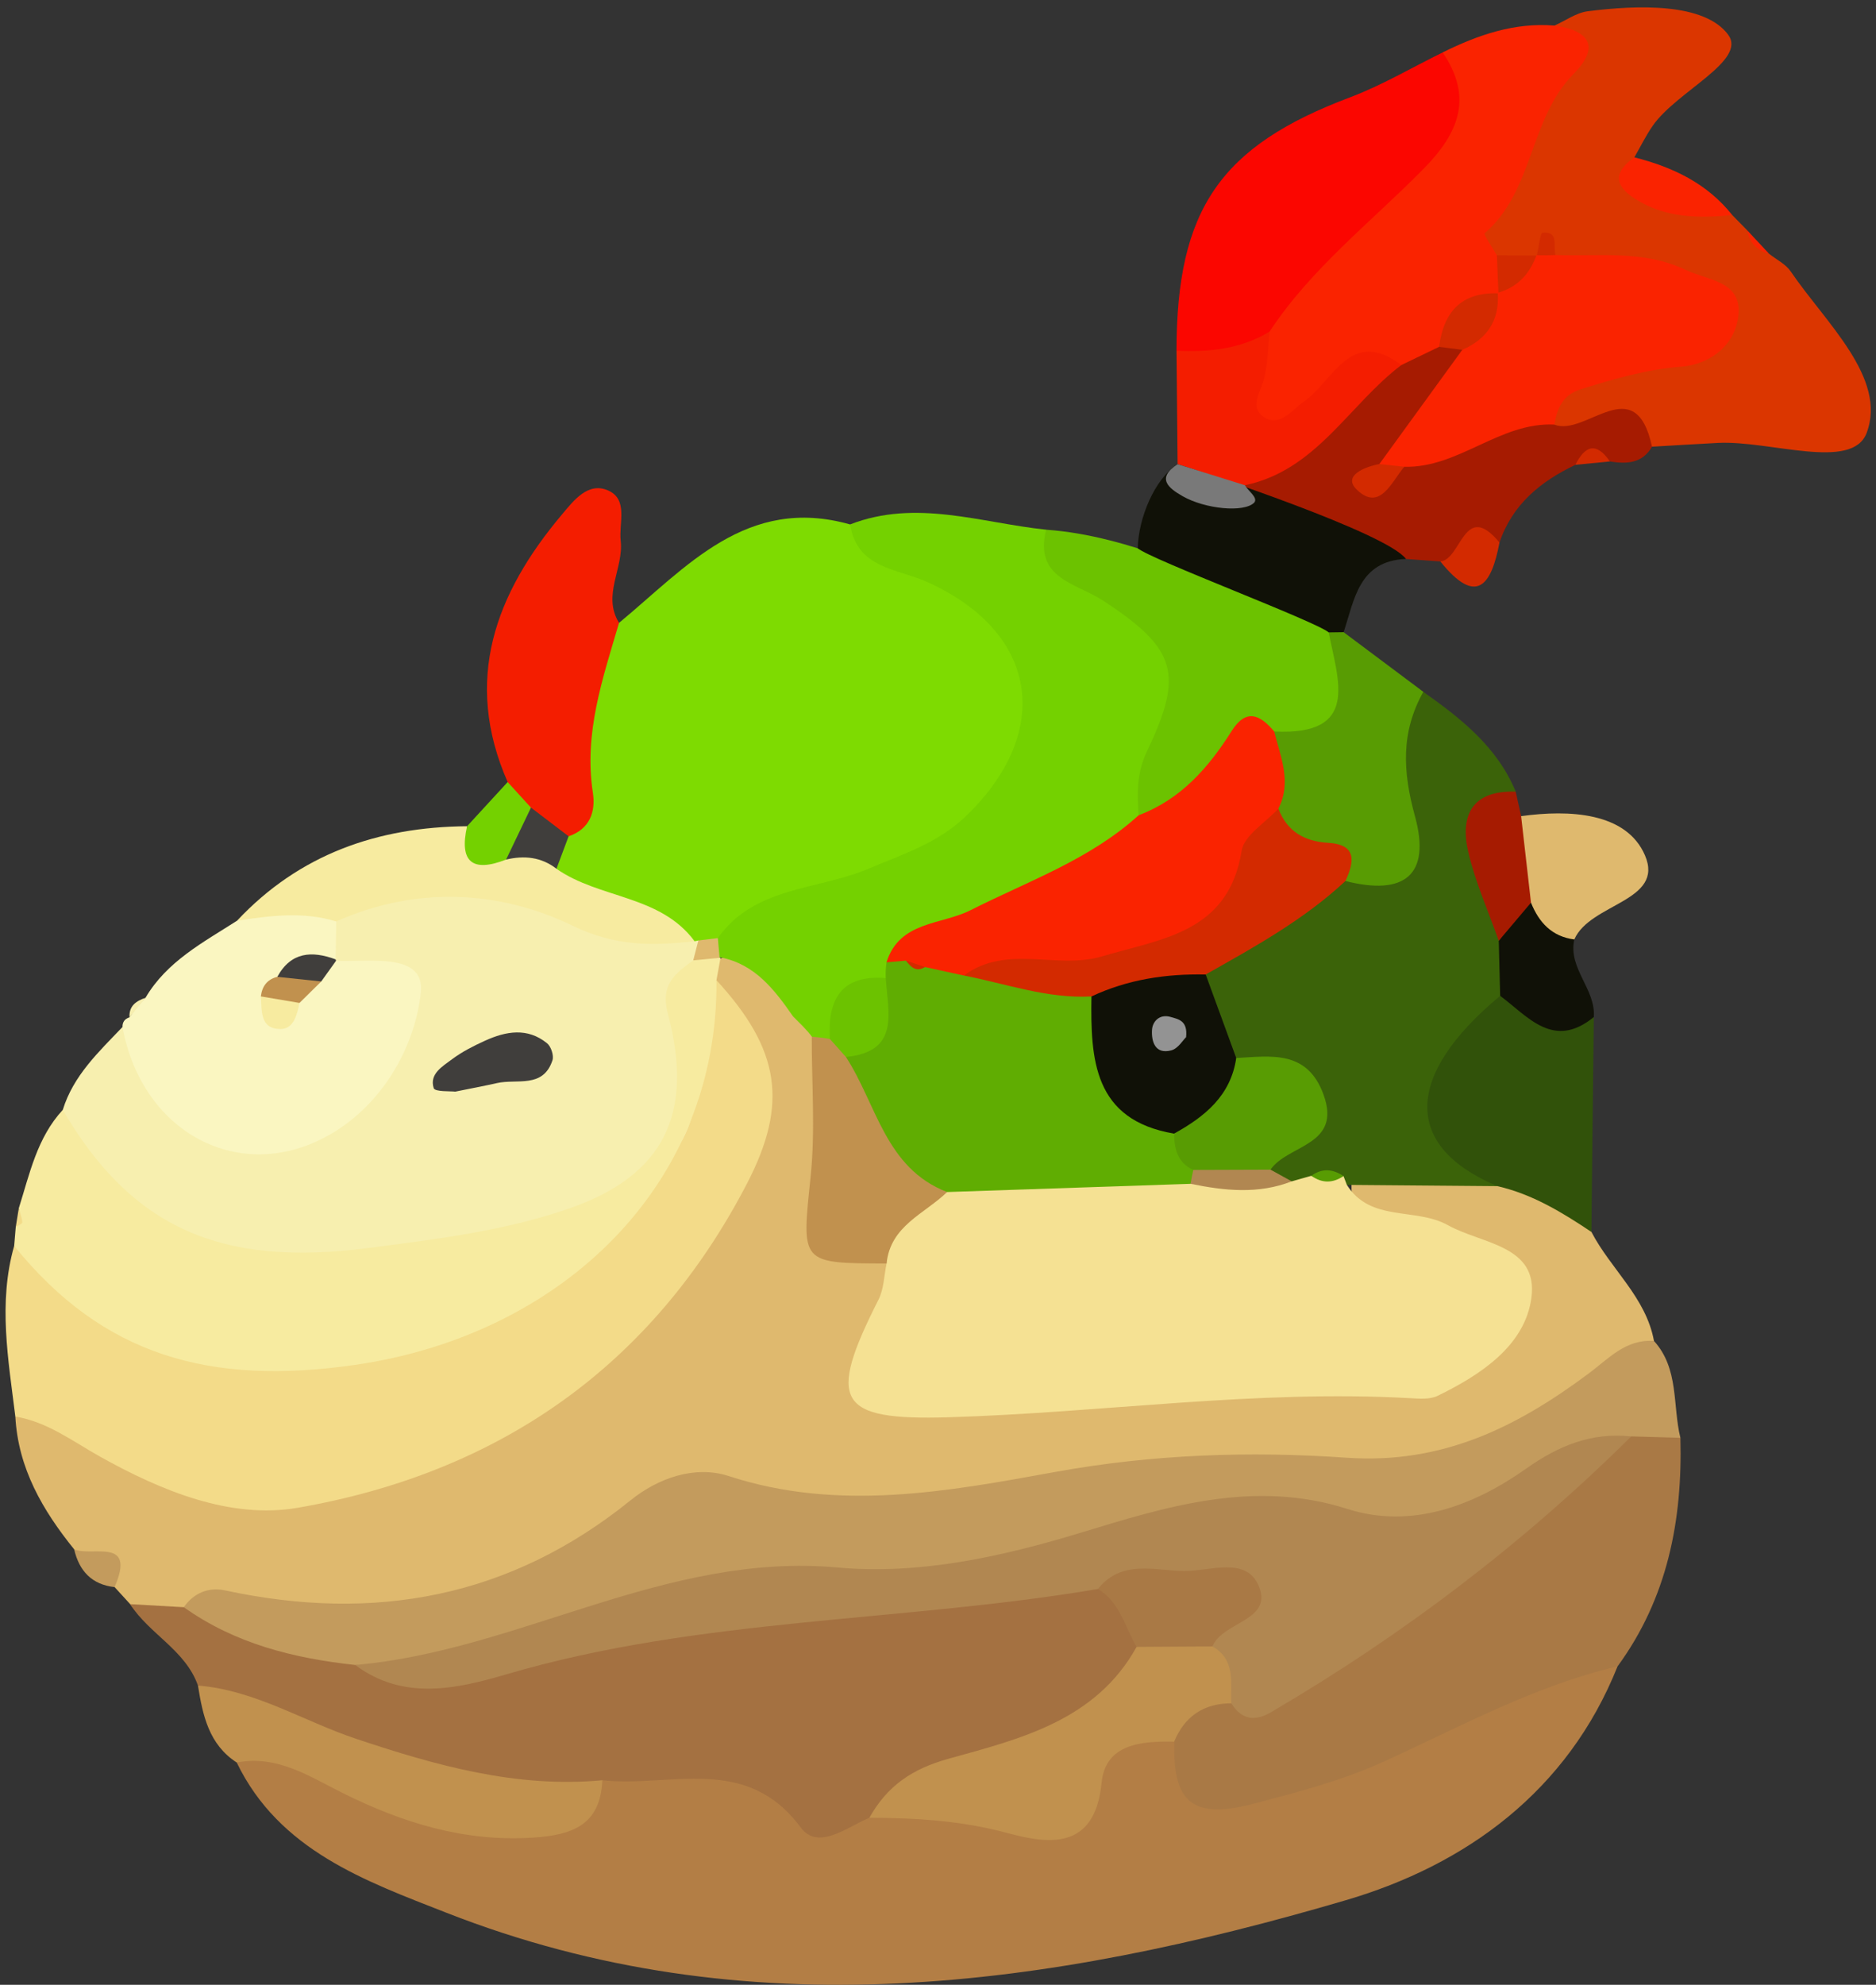 <?xml version="1.0" encoding="utf-8"?>
<!-- Generator: Adobe Illustrator 23.1.0, SVG Export Plug-In . SVG Version: 6.00 Build 0)  -->
<svg version="1.1" id="Calque_1" xmlns="http://www.w3.org/2000/svg" xmlns:xlink="http://www.w3.org/1999/xlink" x="0px" y="0px"
	 viewBox="0 0 1125 1189.68" style="enable-background:new 0 0 1125 1189.68;" xml:space="preserve">
<rect x="0" y="0" width="1125" height="1189.68" fill="#333333" stroke="none"/>
<style type="text/css">
	.st0{fill:#DFB96E;}
	.st1{fill:#B37E45;}
	.st2{fill:#7EDB01;}
	.st3{fill:#A47141;}
	.st4{fill:#F7EFAF;}
	.st5{fill:#F3DB89;}
	.st6{fill:#C39B5D;}
	.st7{fill:#74D100;}
	.st8{fill:#F7EBA0;}
	.st9{fill:#A97945;}
	.st10{fill:#3B6309;}
	.st11{fill:#DB3600;}
	.st12{fill:#FAF6C1;}
	.st13{fill:#FA2300;}
	.st14{fill:#FB0600;}
	.st15{fill:#6CC200;}
	.st16{fill:#F41D00;}
	.st17{fill:#A61B01;}
	.st18{fill:#31520A;}
	.st19{fill:#C1914E;}
	.st20{fill:#589C03;}
	.st21{fill:#101107;}
	.st22{fill:#D32A00;}
	.st23{fill:#797979;}
	.st24{fill:#F5E193;}
	.st25{fill:#403E3C;}
	.st26{fill:#B18751;}
	.st27{fill:#60AD02;}
	.st28{fill:#939393;}
</style>
<g>
	<g>
		<path class="st0" d="M44.47,928.66c-18.89-23.37-33.61-48.59-35.27-79.6c17.39-12.75,33-2.71,47.17,5.53
			c109.21,63.49,203.66,22.89,292.78-43.1c38.35-28.4,61.84-70.82,85.37-111.93c21.52-37.59,8.77-72.89-7.6-107.91
			c-1-5.79,0.18-11.12,3.17-16.12c29.48-15.08,40.76,8.73,55.3,25.73c3.15,4.74,5.79,9.79,8.14,14.93
			c2.25,5.02,3.88,10.31,5.15,15.66c3.55,18.56,5.95,38.06,1.83,56.05c-8.08,35.32,5.83,56.9,36.45,71.2
			c-2.81,78.85-0.49,83.44,83.38,73.37c64.08-7.69,127.91-9.91,192.13-9.78c18.97,0.04,38.06-0.75,54.92-10.89
			c13.14-7.9,26.4-17.28,25.04-34.73c-1.2-15.36-16.35-18.58-26.95-26.1c-18.67-13.26-56.02-2.08-55-41.37
			c25.7-18.14,54.83-11.2,82.98-11.65c26.97,3.42,50.62,11.91,60.89,40.47c11.58,22.29,32.69,39.12,37.5,65.3
			c-45.8,55.39-102.8,88.14-176.48,84.97c-77.86-3.35-156.02,18.52-231.19,13.35c-126.95-8.72-237.1,40.84-353.02,71.52
			c-40.61,10.75-78.79-7.08-118.1-0.79c-12.09-2.41-26.07,0.93-35.01-11.26c-3.11-3.4-6.22-6.8-9.32-10.21
			C64.34,939.8,50.9,937.99,44.47,928.66z"/>
		<path class="st1" d="M970.02,998.8c-29.94,74.97-91.07,119.06-162.85,140.15c-178.15,52.34-359.15,78.19-539.4,7.57
			c-48.46-18.99-100.25-37.25-125.8-90.05c31-24.78,56.15,1.12,82.88,10.09c46.16,15.48,92.05,36.05,135.59-5.75
			c38.59-13.95,76.62-14.02,112.98,6.64c15.37,8.74,31.19,11.42,48.29,8.92c18.75-2.02,37.73-2.94,56.07,1.34
			c31.57,7.36,58.76,6.77,78.03-25.57c9.28-15.58,26.06-20.8,44.56-14.51c27.64,33.3,61.44,32.47,97.05,16.29
			c39.68-18.02,79.47-35.75,119.83-52.16C934.19,994.88,951.51,982.8,970.02,998.8z"/>
		<path class="st2" d="M371.23,373.34c40.34-33.37,76.53-76.52,138.54-59c11.91,10.49,27.98,11.05,41.67,17.41
			c37.52,17.45,71.76,38.4,73.29,85.34c1.61,49.36-26.82,81.92-67.75,103.46c-38.67,20.35-81.75,30.12-122.38,45.87
			c-2.7,1.08-5.42,2.14-8.13,3.22c-2.89,0.08-5.81,0.13-8.71,0.26c-30.84-12.95-68.26-14.42-86.76-49.23
			c-2.06-8.26-1.59-16.43,1.04-24.47C352.29,457.59,331.17,405.67,371.23,373.34z"/>
		<path class="st3" d="M521.36,1089.55c-13.5,5.61-30.72,19.95-41.23,5.78c-32.78-44.19-78.29-23.77-118.9-28.26
			c-21,18.2-45.88,16.67-70.2,11.69c-61.38-12.58-121.37-29.32-172.32-68.45c-7.51-21.3-29.16-30.82-40.67-48.78
			c10.73,0.61,21.45,1.21,32.18,1.82c38.65,1.94,73.9,18.6,111.44,25.55c62.76,18.54,118.24-19.41,178.26-22.8
			c84.77-4.79,168.17-24.09,253.4-25.31c20.54,6,31.31,20.41,35.12,40.8c-2.15,35.87-28.59,50.54-56.04,65.03
			C597,1065.3,555.68,1068.34,521.36,1089.55z"/>
		<path class="st4" d="M37.65,665.26c6.32-20.6,21.57-34.77,35.8-49.67c15.29,7.05,15.98,24.71,25.86,35.63
			c21.38,23.61,48.58,26.97,77.34,19.42c28.19-7.4,42.15-30.2,51.47-55.43c7.44-20.15-10.63-24.84-23.08-32.42
			c-5.01-3.32-8.44-7.76-10.51-13.36c-2.25-9.13-1.24-17.8,3.3-26.05c41.08-29.62,86.47-21.52,128.95-8.73
			c29.94,9.02,59.81,19.72,89.75,29.55l2.26-0.49c4.17,5.06,4.78,10.52,1.86,16.39c-9.27,19.18,4.19,37.01,3.25,55.91
			c-2.11,42.15-22.06,77.61-58.57,91.47c-85.07,32.29-171.67,61.44-264.72,21.44C60.98,731.89,37.18,709.38,37.65,665.26z"/>
		<path class="st5" d="M429.65,587.53c38.15,41.55,43.18,73.97,18.32,121.86C390.85,819.45,298.37,883,178.51,903.76
			c-40.26,6.97-81.83-10.17-118.44-30.62c-16.54-9.24-31.58-20.88-50.87-24.07c-4.19-34.06-10.43-68.1-0.71-102.26
			c12.5-4.36,24.7,0.4,31.05,9.03c48.8,66.34,116.87,55.73,181.76,41.87c69.65-14.87,131.91-48.11,180.05-103.2
			C428.4,663.55,412.99,621.28,429.65,587.53z"/>
		<path class="st6" d="M213,997.98c-36.8-3.99-72.01-12.72-102.78-34.63c6.08-8.66,14.95-12.18,24.72-10.08
			c89.38,19.24,170.79,4.49,243.16-53.97c16.53-13.35,38.64-21.18,58.93-14.55c65.86,21.51,131.56,9.2,195.68-2.46
			c58.55-10.64,116.85-12.57,174.82-8.54c57.49,4,102.23-18.51,145.05-50.4c12.22-9.1,22.29-20.73,39.25-19.62
			c15.15,16.67,11.09,38.6,15.87,58.1c-6.53,8.02-15.51,11.46-25.18,13.63c-5.58,0.9-11.65,0.37-16.83,2.13
			c-174.18,59.11-357.12,59.6-537.03,80.24c-28.51,3.27-56.32,10.47-82.26,20.72C302.89,995.75,258.81,1000.81,213,997.98z"/>
		<path class="st7" d="M430.47,562.3c21.91-31.08,59.67-28.67,90.04-41.47c20.99-8.85,42.15-15.54,59.02-31.9
			c52.34-50.75,42.93-110.1-23.43-140.05c-18.35-8.28-42.04-7.92-46.32-34.54c39.63-15.39,78.46-0.92,117.57,3.15
			c0.25,8.51,5.45,12.81,12.45,16.81c83.83,47.86,87.82,58.95,54.23,147.35c-18.38,43.75-63.51,50.86-98.58,71.87
			c-17.8,10.67-40.83,10.04-55.77,26.47c-1.81,4.63-4.5,8.63-7.85,12.24c-12.51,8.45-21.36,20.55-31.51,31.38
			c-5.02,2.42-9.54,1.68-13.54-2.2l0.18,0.11c-3.33-4.54-7.47-8.32-11.4-12.31c-11.09-15.95-22.71-31.25-43.45-35.34
			c-2.16-0.1-4.32-0.21-6.49-0.3C425.4,569.03,427.01,565.27,430.47,562.3z"/>
		<path class="st8" d="M429.65,587.53c1.19,123.23-93.16,212.93-217.23,230.65c-86.49,12.35-150.6-5.43-203.92-71.37
			c0.31-3.76,0.63-7.51,0.94-11.27c2.3-3.49,2.91-7.25,1.82-11.28c6.53-20.68,10.94-42.31,26.39-59
			c41.47,71.17,95.59,94.19,182.83,82.84c41.03-5.34,82.03-10.23,120.97-23.78c56.6-19.7,75.04-56.65,59.03-116.79
			c-4.67-17.55,4.52-24.01,15.24-31.91c4.85-4.93,10.12-5.43,15.81-1.51l0.59-0.23C431.3,578.43,430.47,582.98,429.65,587.53z"/>
		<path class="st9" d="M978.22,860.96c9.83,0.29,19.66,0.58,29.49,0.87c1.3,49.47-7.76,96.09-37.68,136.97
			c-49.51,11.62-93.92,35.98-139.63,56.84c-25.68,11.72-52.03,18.5-79.2,25.64c-39.33,10.34-47.63-4.41-47.06-37.35
			c-4.67-23.8,11.85-27.86,29.04-31.37c46.43-1.69,81.38-29.3,112.58-57.75C886.38,917.74,932.41,889.88,978.22,860.96z"/>
		<path class="st10" d="M897.95,710.97c-30.09-0.25-60.17-0.5-90.26-0.75c-2.24,0.69-4.47,1.39-6.71,2.11
			c-6.41,3.56-13.28,5.47-20.63,5.93c-5.08-0.43-9.71-2.09-13.97-4.88c-5.99-5.53-9.58-11.96-7.77-20.47
			c32.12-36.31-0.63-45.42-24.49-58.24c-11.73-13.41-18.02-28.62-15.54-46.75c17.6-35.22,52.62-48.23,84-65.89
			c29.04-1.72,31.78-19.52,28.92-43.65c-2.84-23.99-8.49-50.58,22.04-63.7c22.68,16.05,44.34,33.05,55.42,59.85
			c-32.35,30.9-1.49,61.34,0.8,92c1.52,10.65,1.23,21.19-1.74,31.56c-2.45,7.06-6.05,13.58-11.43,18.76
			C863.38,648.78,866.85,680.05,897.95,710.97z"/>
		<path class="st11" d="M932.2,15.33c6.61-2.95,13-7.67,19.87-8.56c30.11-3.88,70.1-5.12,84.26,14.02
			c11.52,15.57-30.8,33.92-45.16,54.5c-4.18,6-7.41,12.66-11.08,19.02c10.54,26.87,39.02,23.33,58.74,34.64
			c2.94,2.99,5.88,5.99,8.82,8.98c2.23,6.77,6.75,11.39,13.24,14.18c4.37,3.48,9.93,6.15,12.93,10.55
			c20.83,30.64,58.09,63.94,45.54,96.9c-8.73,22.95-58.04,4.32-89.15,5.92c-13.18,0.68-26.35,1.51-39.53,2.27
			c-18.75-13.19-44.54,5.14-62.03-13.87c-4.41-37.3,27.5-34.31,48.32-43.43c13.08-5.73,35.7-2.23,35.7-21.04
			c-0.01-18.79-21.79-16.88-35.7-20.48c-10.97-2.84-22.61-2.66-33.47-6.11c-7.39-2.11-10.56-8.73-15.42-13.85
			c-5.06-5.32-8.42,3.29-0.84,4.05c7.58,0.76-9.98,5.95-3.94,1.55c-3.63,3.23-7.72,5.26-12.36,6.44c-7.7,0.93-14.82-0.52-21.45-4.51
			c-19.53-21.53,1.25-36.61,8.06-54.43C908.64,72.97,928.51,47.36,932.2,15.33z"/>
		<path class="st12" d="M201.62,552.32c-0.12,7.58-0.23,15.15-0.35,22.73c-6.13,5.74-14.76,6.85-21.22,11.47
			c-2.37,1.66-4.74,3.66-6.63,5.7c0.29-0.2,2.87,2.66,2.87,2.66s1.59-3.5,1.84-3.88c2.58-3.06,5.32-5.21,8.58-6.92
			c5.01-2.77,10.58-4.25,14.81-8.17c19.87,0.91,53.54-5.37,50.83,19.14c-3.42,31.01-21.23,64.21-51.15,82.98
			C147.21,711.88,85.47,681,73.45,615.6c-0.06-3,1.35-4.93,4.21-5.8c2.84-4.19,6.04-8.1,9.58-11.72
			c12.86-21.87,34.58-33.2,54.9-46.2C162.04,542.16,181.98,527.4,201.62,552.32z"/>
		<path class="st13" d="M932.2,15.33c20.89,2.95,27.59,12.62,11.43,28.99c-26.62,26.97-23.87,70.12-53.32,95.51
			c-0.78,0.67,4.74,8.64,7.32,13.21c6.77,4.83,7.96,11.53,6.48,19.16c-1.83,4.56-4.56,8.52-8.05,11.95
			c-11.73,8.75-19.98,20.78-29.33,31.82c-7.81,7.25-16.89,11.52-27.63,11.97c-13.88-1.21-25.46,3.42-36.48,11.99
			c-14.43,11.23-30,30.17-49.21,17.01c-21.7-14.87-6.14-37.77-3.47-57.38c12.89-35.22,42.25-57.29,67.96-81.52
			c25.76-24.28,43.04-51.43,47.24-86.62C886.27,20.97,908.09,13.36,932.2,15.33z"/>
		<path class="st14" d="M865.14,31.43C883.3,58.2,875.16,79.34,853.87,101c-31.43,31.97-67.5,59.69-92.52,97.75
			c-14.61,23.27-32.99,28.22-55.82,11.46c0.05-84.9,26.38-122.62,104.04-151.86C828.76,51.12,846.66,40.49,865.14,31.43z"/>
		<path class="st15" d="M682.83,488.65c-0.98-13.03-1.21-25.34,4.9-38.13c22.38-46.84,17.85-61.58-26.12-90.45
			c-16.18-10.62-41.68-13.17-34.27-42.57c51.53,3.65,96.91,28.98,145.92,41.48c17.16-0.47,26.11,8.81,29.41,24.78
			c21.76,37.41,11.62,59.27-31.59,65.12C733.73,444.39,723.68,500.89,682.83,488.65z"/>
		<path class="st16" d="M371.23,373.34c-9.77,33.21-21.21,66.05-15.7,101.78c1.76,11.42-1.81,21.83-14.55,26.16
			c-11.73,2.34-20.61-3.01-28.7-10.58c-5.55-6.25-8.16-13.58-7.85-21.94c-26.85-61.05-7.42-112.89,32.47-160.27
			c7.01-8.32,15.69-19.89,27.82-14.49c12.19,5.42,6.29,19.54,7.5,30.13C374.1,340.62,360.96,356.75,371.23,373.34z"/>
		<path class="st17" d="M840.36,218.8c7.54-3.63,15.08-7.26,22.62-10.89c4.94-2.87,9.65-2.54,14.16,1
			c3.16,29.58-15.74,46.68-35.53,63.06c4.6,3.34,5.23-3.46,8.61-3.27c26.51-9.9,50.52-33.44,81.9-14.2
			c18.82,7.49,48.57-33.29,58.56,13.26c-5.89,10.17-15.27,10.41-25.27,8.85c-7.42-4.68-14.36-4.44-20.69,2.02
			c-20.87,9.95-37.81,23.75-45.51,46.57c-12.41,1.94-20.32,17.95-35.46,11.35c-6.88-0.5-13.75-1.01-20.63-1.51
			c-12.32-12.71-34.5,6.55-44.49-13.72c-13.5-11.31-28.08-20.11-46.48-20.06c-5.18-2.92-7.19-7.19-5.55-13.02
			C778.81,266.4,798.44,227.53,840.36,218.8z"/>
		<path class="st18" d="M897.95,710.97c-56.62-23.82-56-66.15,1.67-114.08c20.18-2.19,38.09,5.6,56.15,12.74
			c-0.48,42.93-0.95,85.87-1.43,128.8C936.81,726.68,918.87,715.76,897.95,710.97z"/>
		<path class="st19" d="M118.71,1010.31c34.28,2.77,63.18,21.35,94.79,31.91c47.76,15.97,96.29,29.68,147.72,24.85
			c-1.2,27.12-18.33,32.93-41.94,34.42c-40.93,2.58-77.89-8.92-113.67-26.7c-20.11-9.99-39.31-23.06-63.64-18.33
			C125.22,1045.62,121.58,1028.16,118.71,1010.31z"/>
		<path class="st20" d="M764.11,438.46c51.6,2.6,38.28-30.53,32.68-59.41c2.93-3.64,5.91-3.51,8.95-0.13
			c15.93,11.92,31.87,23.83,47.8,35.75c-13.5,24.12-12.42,47.66-5.01,74.61c9.69,35.2-6.33,47.81-41.7,38.79
			c-17.82-12.29-44.04-15.75-46.57-44.24C759.41,468.53,751.11,452.56,764.11,438.46z"/>
		<path class="st8" d="M201.62,552.32c-19.78-6.1-39.62-3.46-59.47-0.45c37.38-39.85,84.39-56.22,137.95-56.63
			c-0.09,26.56,18.11,8.43,27.75,11.24c10.61,1.17,20.66,3.34,25.86,14.26c25.74,18.07,62.27,15.55,82.84,43.47
			c-25.08,2.61-46.99,3.34-73.18-9.35C299.32,533.54,249.27,531.02,201.62,552.32z"/>
		<path class="st16" d="M840.36,218.8c-31.45,23.78-50.94,63.13-93.8,72.04c-17.55,8.88-29.36-0.61-40.38-12.62
			c-0.21-22.67-0.43-45.35-0.64-68.02c19.58,0.94,38.58-0.97,55.82-11.46c-0.95,9.11-1.06,18.4-3.09,27.26
			c-1.95,8.56-9.83,18.56,0.44,24.45c9.03,5.18,16.1-4.71,23.5-9.93C799.59,228.28,809.8,195.88,840.36,218.8z"/>
		<path class="st0" d="M912.19,489.2c28.88-4.01,63.16-2.33,74.26,23.48c11.91,27.7-32.86,28.65-42.37,50.41
			c-19.64,14.19-26.78-0.69-34.33-14.71C905.64,528.48,891.69,508.11,912.19,489.2z"/>
		<path class="st21" d="M918.1,541.05c4.79,11.91,12.54,20.33,25.98,22.05c-3.86,17.46,12.96,29.72,11.69,46.53
			c-24.15,19.71-39.32-0.16-56.15-12.74c-0.28-11-0.56-22-0.84-33C905.52,556.54,900.79,539.46,918.1,541.05z"/>
		<path class="st17" d="M918.1,541.05c-6.44,7.62-12.88,15.23-19.33,22.85c-6.22-17.67-14.01-34.97-18.25-53.1
			c-5.17-22.1,2.33-37.22,28.43-36.26c1.08,4.89,2.16,9.78,3.23,14.67C914.16,506.48,916.13,523.76,918.1,541.05z"/>
		<path class="st21" d="M805.74,378.93c-2.98,0.06-5.96,0.11-8.95,0.13c-7.84-6.69-106.66-43.72-114.5-50.42
			c0.38-18,10-41.52,23.89-50.42c14.82,4.61,125.51,41.23,136.94,56.8C814.86,336.2,812.28,359.25,805.74,378.93z"/>
		<path class="st13" d="M1038.83,128.95c-20.35,1.92-40.27,1.81-58.43-9.85c-13.03-8.36-12.27-16.38-0.3-24.79
			C1003.05,100.13,1023.7,109.86,1038.83,128.95z"/>
		<path class="st7" d="M303.49,515.23c-20.23,7.89-28.22,1.45-23.4-19.99c8.11-8.83,16.23-17.66,24.34-26.48
			c4.66,5.11,9.32,10.22,13.98,15.33C322.23,498.69,314.73,507.86,303.49,515.23z"/>
		<path class="st22" d="M863.75,336.54c12.67-1.14,14.21-37.01,35.46-11.35C894.38,350.8,885.42,363.51,863.75,336.54z"/>
		<path class="st23" d="M706.18,278.22c13.46,4.21,26.92,8.41,40.38,12.62c1.86,3.47,8.05,7.41,5.59,10.41
			c-6.11,6.17-29.44,3.91-43.04-3.88C700.77,292.59,693.22,286.72,706.18,278.22z"/>
		<path class="st6" d="M44.47,928.66c10.79,4.66,37.35-7.57,24.24,22.66C55.03,949.77,47.48,941.64,44.47,928.66z"/>
		<path class="st22" d="M944.72,278.61c5.83-11.63,12.58-13.85,20.69-2.02C958.52,277.27,951.62,277.94,944.72,278.61z"/>
		<path class="st5" d="M11.26,724.26c0.78,2.8,1.92,5.57,2.1,8.41c0.06,0.87-2.54,1.91-3.92,2.87
			C10.05,731.78,10.66,728.02,11.26,724.26z"/>
		<path class="st13" d="M1060.89,152.1c-7.42-1.92-11.77-6.7-13.24-14.18C1052.07,142.65,1056.48,147.38,1060.89,152.1z"/>
		<path class="st4" d="M87.24,598.07c-3.19,3.91-6.39,7.82-9.58,11.72C77.26,602.94,81.63,600,87.24,598.07z"/>
		<path class="st24" d="M774.61,708.1c3.93-1.11,7.86-2.22,11.79-3.34c6.4,2.77,12.82,3.45,19.27,0.16l2.02,5.29
			c14.21,22.55,41.13,13.35,60.52,24.13c20.51,11.4,54.45,12.07,50.14,43.64c-3.9,28.57-30.26,46.04-56.24,58.68
			c-4.72,2.29-11.17,1.7-16.77,1.39c-92.45-5.13-184.1,8.67-276.18,11.45c-67.51,2.04-73.22-9.45-42.31-70.55
			c3.23-6.39,3.29-14.39,4.82-21.64c-10.1-36.95,17.84-45.1,42.26-56.04c46.76-9.54,93.99-4.67,141.09-4.52
			C736.1,694.2,754.46,705.84,774.61,708.1z"/>
		<path class="st19" d="M567.97,714.5c-13.5,13.08-34.07,20.18-36.29,42.83c-52.18-0.12-50.96,0.01-45.55-52.18
			c2.86-27.64,0.61-55.8,0.67-83.73c3.65,0.24,7.27,0.68,10.87,1.33c8.72,0.16,15.28,4.46,20.83,10.76
			C536.37,659.63,554.39,685.72,567.97,714.5z"/>
		<path class="st19" d="M475.58,609.22c3.8,4.1,7.6,8.21,11.4,12.31C483.18,617.43,479.38,613.32,475.58,609.22z"/>
		<path class="st19" d="M738.41,1020.98c-16.55,0-27.95,7.7-34.29,22.96c-19.5-0.38-41.22,1.23-43.51,24.6
			c-4.08,41.63-33.13,36.44-56.84,30.08c-27.57-7.4-54.64-8.96-82.42-9.06c10.6-18.9,25.25-29.22,47.55-35.4
			c42.84-11.88,88.22-22.83,112.67-67c13.85-13.72,30.07-14.27,47.44-8.58C746.96,989.4,750.96,1003.36,738.41,1020.98z"/>
		<path class="st25" d="M303.49,515.23c4.98-10.38,9.95-20.76,14.93-31.15c7.52,5.73,15.05,11.46,22.57,17.19
			c-2.43,6.49-4.86,12.97-7.29,19.46C324.58,513.66,314.36,512.66,303.49,515.23z"/>
		<path class="st0" d="M431.53,574.11c-5.27,0.5-10.54,1.01-15.81,1.51c1.03-3.97,2.05-7.94,3.08-11.91
			c3.89-0.47,7.78-0.95,11.67-1.42C430.82,566.23,431.18,570.17,431.53,574.11z"/>
		<path class="st26" d="M738.41,1020.98c-0.58-12.44,2.72-26.17-11.36-34.11c-1.59-53.94-44.52-25.44-68.64-34.43
			c-117.66,19.91-238.53,17.04-354.33,51.03c-29.92,8.78-61.97,16.23-91.08-5.48c98.48-8.58,186-67.83,289.44-58.42
			c48.24,4.39,97.21-6.12,145.77-20.9c50.5-15.37,103.6-32.18,159.79-14.22c38.19,12.21,75.5-1.76,107.22-24.17
			c19.74-13.95,39.25-21.78,63.01-19.3c-64.96,64.39-137.25,119.2-216.14,165.38C752.5,1031.95,744.48,1030.78,738.41,1020.98z"/>
		<path class="st9" d="M658.41,952.43c14.14-17.86,34.12-10.95,51.66-10.76c15.46,0.18,37.65-9.15,44.98,9.42
			c8.09,20.52-21.84,20.84-27.99,35.77c-15.16,0.09-30.31,0.19-45.47,0.28C674.52,975.14,671.63,960.33,658.41,952.43z"/>
		<path class="st25" d="M273.01,654.32c-2.73-0.37-12.17,0.2-12.91-2.06c-2.78-8.53,5.3-13.1,11.02-17.38
			c5.98-4.48,12.86-7.95,19.71-11.07c12.55-5.71,25.47-8.04,37.23,1.52c2.39,1.94,4.18,7.35,3.25,10.18
			c-5.6,17.08-21.38,10.97-33.29,13.69C290.66,650.87,283.24,652.24,273.01,654.32z"/>
		<path class="st27" d="M567.97,714.5c-37.15-14.31-42.24-52.65-60.69-80.97c7.46-16.02,11.93-33.55,23.9-47.29
			c-0.15-3.16,0-6.3,0.45-9.42c2.86-4.34,6.88-6.41,12.07-6.27c7.42,0.23,14.75,1.28,22.11,2.2c7.65,0.39,15.27,0.82,22.92,1.42
			c23.64,3.71,47.22,7.59,68.82,18.69c19.19,23.22,16.12,59.68,45.68,76.8c7.65,7.36,12.61,16.29,15.53,26.43
			c1.11,5.44-0.63,9.89-4.78,13.48C665.3,711.22,616.64,712.86,567.97,714.5z"/>
		<path class="st13" d="M578.05,584.73c-7.79-1.7-15.58-3.4-23.37-5.1c-4.58,1.05-8.35-0.35-11.4-3.84
			c-3.89,0.34-7.77,0.68-11.66,1.02c7.77-24.81,32.86-22.36,50.4-31.24c34.5-17.47,71.51-30.28,100.81-56.92
			c25.25-9.48,41.89-28.48,55.79-50.51c8.67-13.75,17.12-9.74,25.49,0.32c3.77,15.24,10.7,30.32,2.5,46.21
			c-22.78,82.42-60.81,109.29-144.1,100.5C607.54,583.59,592.97,578.03,578.05,584.73z"/>
		<path class="st15" d="M531.17,586.24c1.22,20.41,8.97,44.12-23.9,47.29c-3.2-3.59-6.41-7.19-9.61-10.78
			C496.25,599.03,504.46,584.15,531.17,586.24z"/>
		<path class="st22" d="M578.05,584.73c25.48-19.01,55.75-3.41,82.83-11.48c35.74-10.65,75.8-14.14,83.69-63.22
			c1.51-9.39,14.4-16.95,22.05-25.36c5.24,13.78,15.59,19.66,29.96,20.53c17.21,1.04,15.64,11.28,10.26,22.87
			c-24.9,23.22-54.45,39.48-83.8,56.04c-19.69,20.77-42.24,26.66-68.51,13.15C628.11,598.71,603.42,589.66,578.05,584.73z"/>
		<path class="st21" d="M654.52,597.27c21.72-10.2,44.73-13.65,68.51-13.15c6.11,16.69,12.21,33.38,18.32,50.07
			c6.64,30.79-6.43,45.36-37.27,45.3C655.68,671.3,653.95,634.98,654.52,597.27z"/>
		<path class="st20" d="M704.08,679.48c18.4-10.18,33.97-22.69,37.27-45.3c20.93-1.18,42.53-4.88,52.29,21.79
			c11.31,30.9-21.37,29.97-31.74,45.11c-15.4,8.42-30.84,8.49-46.3,0.16C706.16,696.96,704.21,688.71,704.08,679.48z"/>
		<path class="st26" d="M715.61,701.25c15.43-0.05,30.86-0.11,46.3-0.16c4.24,2.34,8.47,4.68,12.71,7.01
			c-20.04,7.8-40.31,5.64-60.64,1.47C714.41,706.78,714.96,704,715.61,701.25z"/>
		<path class="st20" d="M805.67,704.93c-6.46,4.37-12.89,4.4-19.27-0.16C792.87,700.04,799.29,700.67,805.67,704.93z"/>
		<path class="st13" d="M827.18,278.14c16.57-22.82,33.15-45.64,49.72-68.46c0.45-15.46,12.18-23.83,21.29-33.85l0.38-0.45
			c6.07-8.96,13.32-16.69,22.75-22.21l0.32-0.19c3.66-5.87,7.39-5.63,11.16-0.11c26.19,0.94,52.64-3.19,78,8.88
			c13.33,6.34,32.99,6.61,31.78,25.96c-1.16,18.55-16.58,30.67-34.36,32.07c-21.09,1.67-40.6,7.38-60.36,13.57
			c-10.72,3.36-14.08,11.41-15.74,21.13c-32.81-1.53-57.41,26.17-90.03,25.3C836.59,284.04,831.62,283.48,827.18,278.14z"/>
		<path class="st22" d="M921.33,153.17c-4.05,11.03-11.22,18.85-22.75,22.21c-0.31-7.45-0.63-14.89-0.94-22.34
			C905.53,153.08,913.43,153.12,921.33,153.17z"/>
		<path class="st22" d="M932.8,152.87l-5.58,0.15l-5.58-0.04c1.14-4.72,1.97-13.42,3.45-13.53
			C935.28,138.68,931.12,147.68,932.8,152.87z"/>
		<path class="st8" d="M179.59,601.15c-1.44,7.01-3.42,15.62-11.33,15.64c-12.39,0.04-11.25-10.89-11.82-19.55
			C165.13,592.75,173.41,590.71,179.59,601.15z"/>
		<path class="st19" d="M179.59,601.15c-7.72-1.3-15.44-2.61-23.16-3.91c0.73-6.06,3.75-10.2,9.87-11.73
			c9.39-4.87,18.38-5.9,26.34,2.78C188.29,592.58,183.94,596.87,179.59,601.15z"/>
		<path class="st25" d="M192.64,588.29c-8.78-0.93-17.56-1.85-26.34-2.78c8.21-14.99,20.69-15.72,34.97-10.47l0.25,0.85
			C198.56,580.03,195.6,584.16,192.64,588.29z"/>
		<path class="st22" d="M898.2,175.83c0.99,16.37-6.51,27.4-21.29,33.85c-4.64-0.59-9.28-1.18-13.92-1.78
			C865.66,187.26,876.07,175.11,898.2,175.83z"/>
		<path class="st22" d="M827.18,278.14c4.97,0.55,9.94,1.1,14.91,1.66c-7.68,9.07-14.55,27.03-28.45,13.71
			C804.98,285.19,818.19,279.85,827.18,278.14z"/>
		<path class="st22" d="M543.28,575.79c3.8,1.28,7.6,2.56,11.4,3.84C549.35,582.92,546.22,579.62,543.28,575.79z"/>
		<path class="st28" d="M711.28,621.66c-1.83,1.73-4.79,6.83-8.83,7.91c-9.88,2.64-12.08-5.51-11.6-12.43
			c0.33-4.77,4.41-9.52,11.09-7.6C706.81,610.94,712.34,611.79,711.28,621.66z"/>
	</g>
</g>
</svg>
